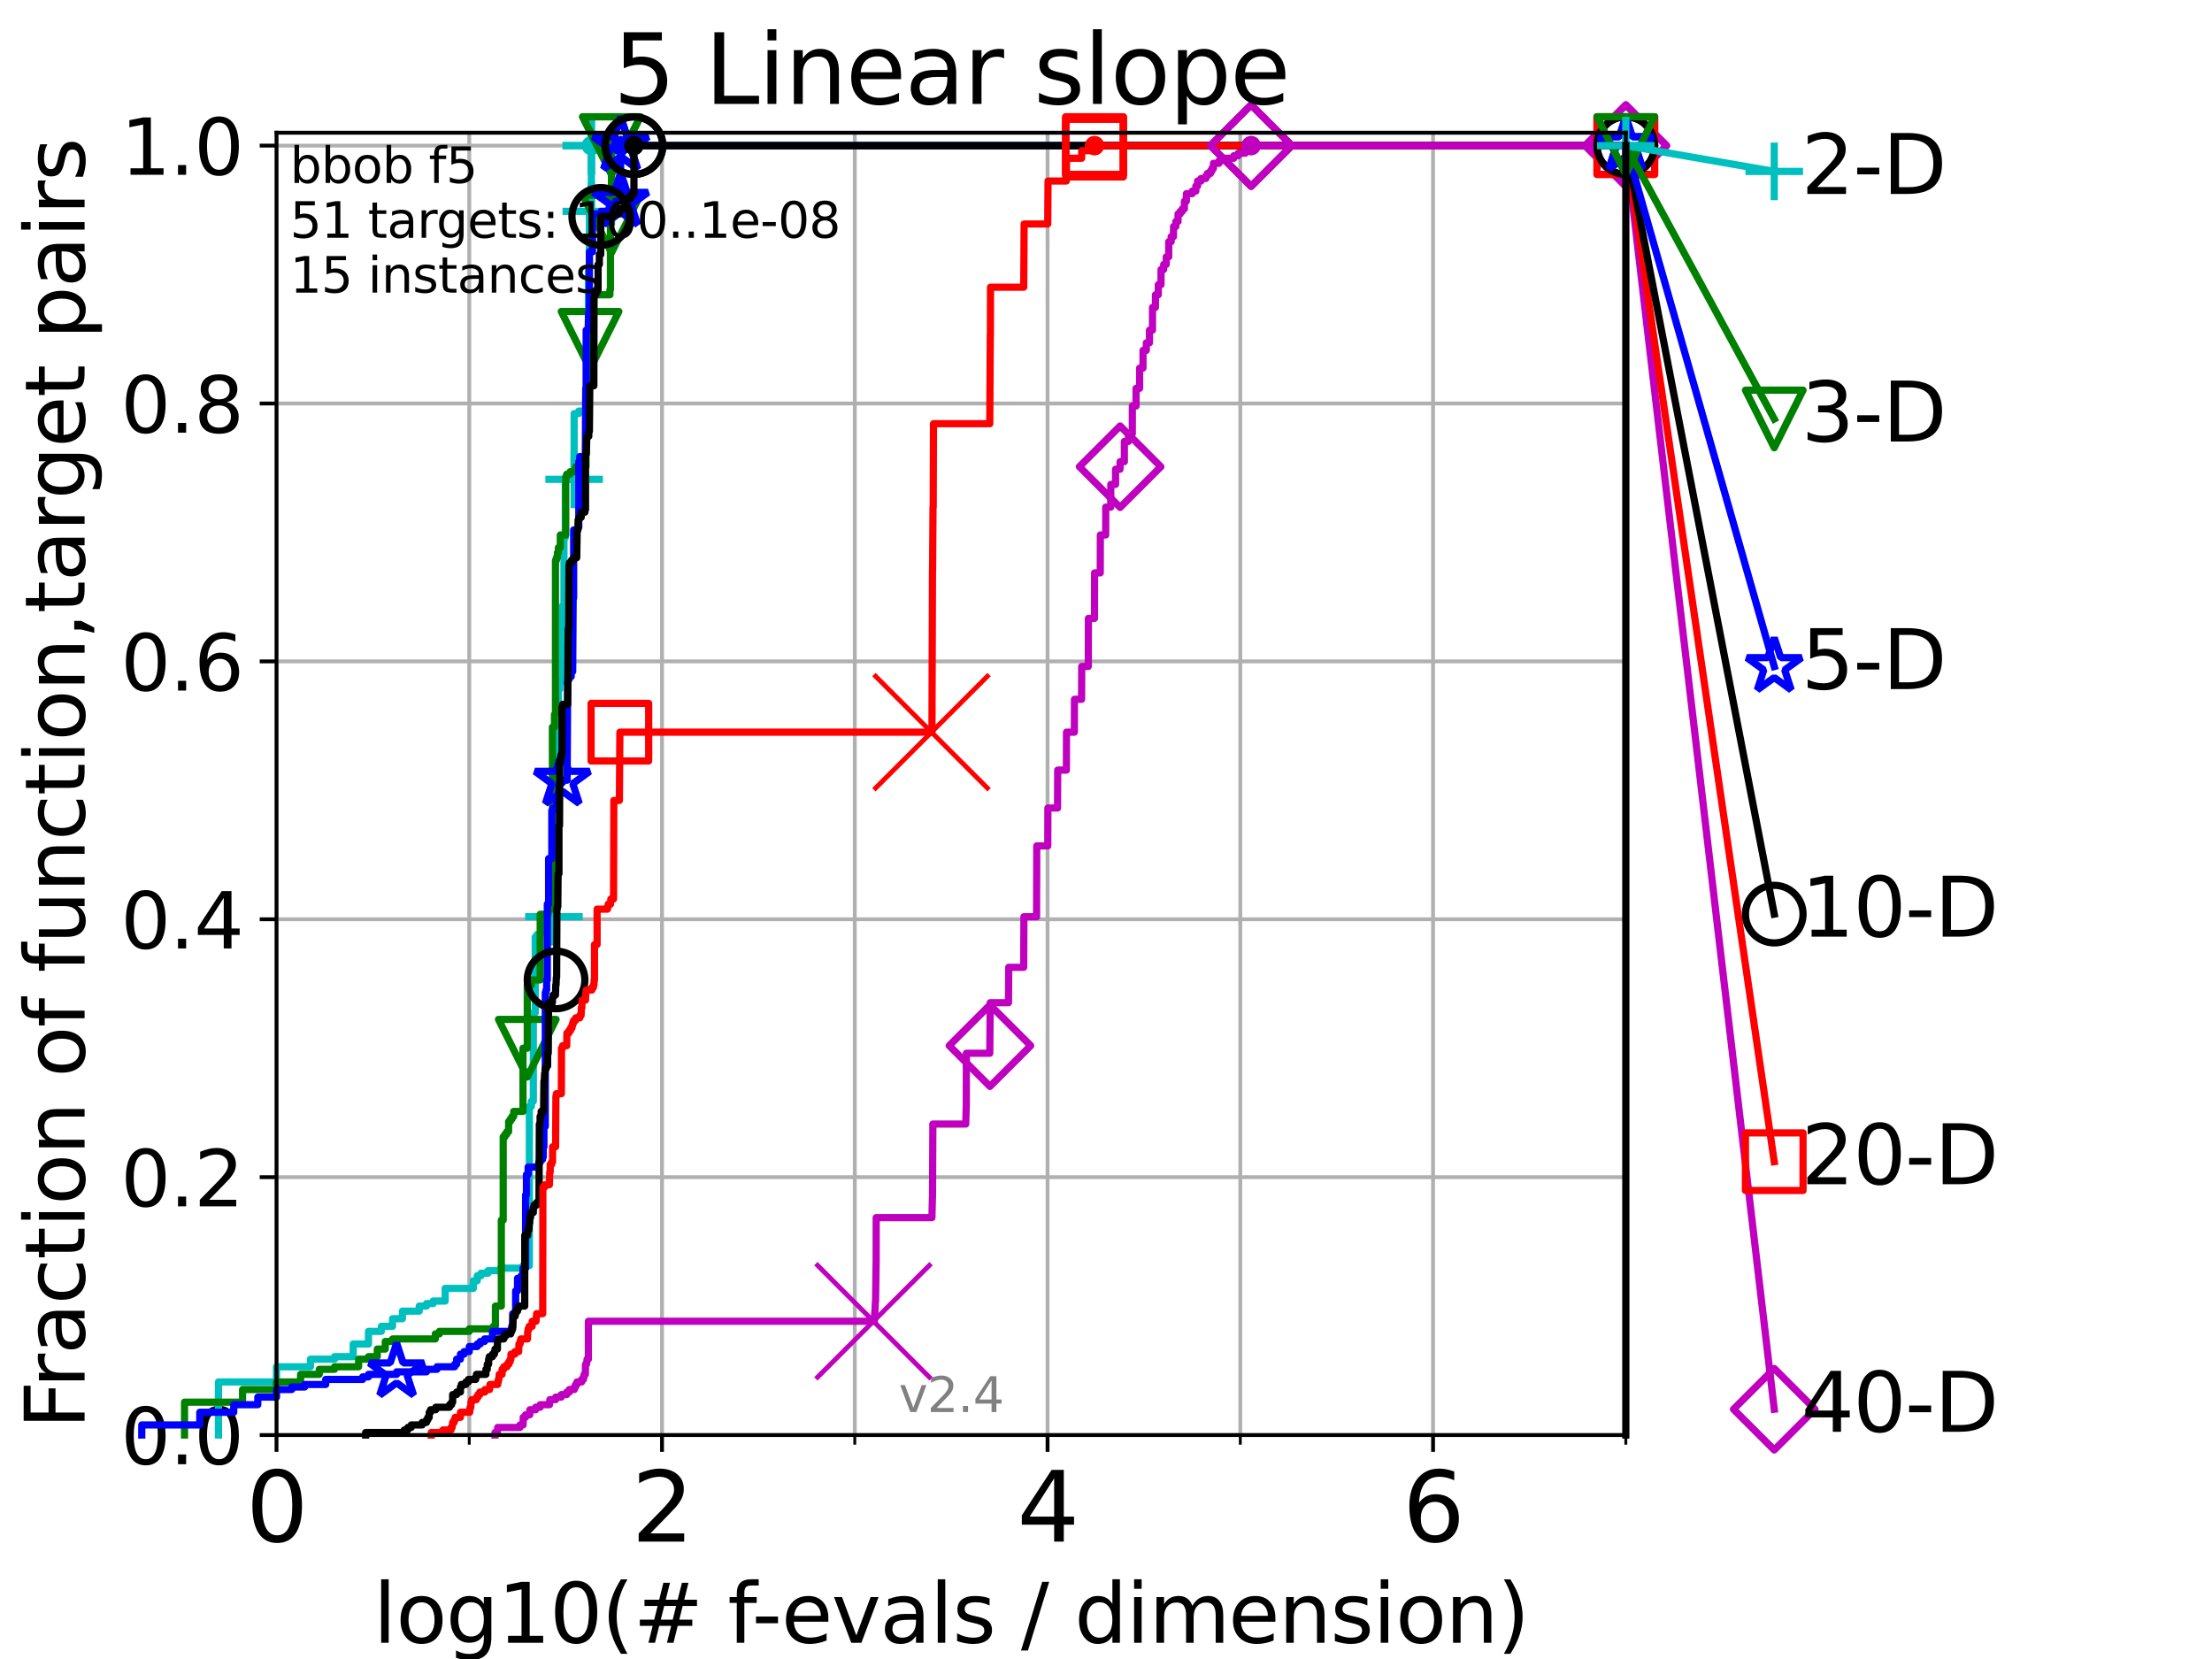 <?xml version="1.0" encoding="utf-8" standalone="no"?>
<!DOCTYPE svg PUBLIC "-//W3C//DTD SVG 1.1//EN"
  "http://www.w3.org/Graphics/SVG/1.1/DTD/svg11.dtd">
<svg height="345.6pt" version="1.1" viewBox="0 0 460.8 345.6" width="460.8pt" xmlns="http://www.w3.org/2000/svg" xmlns:xlink="http://www.w3.org/1999/xlink">
 <defs>
  <style type="text/css">*{stroke-linecap:butt;stroke-linejoin:round;}</style>
 </defs>
 <g id="figure_1">
  <g id="patch_1">
   <path d="M 0 345.6 
L 460.8 345.6 
L 460.8 0 
L 0 0 
z
" style="fill:#ffffff;"/>
  </g>
  <g id="axes_1">
   <g id="patch_2">
    <path d="M 57.6 298.944 
L 338.688 298.944 
L 338.688 27.648 
L 57.6 27.648 
z
" style="fill:#ffffff;"/>
   </g>
   <g id="matplotlib.axis_1">
    <g id="xtick_1">
     <g id="line2d_1">
      <path clip-path="url(#pf57ce5ce1f)" d="M 57.6 298.944 
L 57.6 27.648 
" style="fill:none;stroke:#b0b0b0;stroke-linecap:square;stroke-width:0.8;"/>
     </g>
     <g id="line2d_2">
      <defs>
       <path d="M 0 0 
L 0 3.5 
" id="mb9a57e024c" style="stroke:#000000;stroke-width:0.8;"/>
      </defs>
      <g>
       <use style="stroke:#000000;stroke-width:0.8;" x="57.6" xlink:href="#mb9a57e024c" y="298.944"/>
      </g>
     </g>
     <g id="text_1">
      <!-- 0 -->
      <g transform="translate(51.237 321.141)scale(0.2 -0.2)">
       <defs>
        <path d="M 2034 4250 
Q 1547 4250 1301 3770 
Q 1056 3291 1056 2328 
Q 1056 1369 1301 889 
Q 1547 409 2034 409 
Q 2525 409 2770 889 
Q 3016 1369 3016 2328 
Q 3016 3291 2770 3770 
Q 2525 4250 2034 4250 
z
M 2034 4750 
Q 2819 4750 3233 4129 
Q 3647 3509 3647 2328 
Q 3647 1150 3233 529 
Q 2819 -91 2034 -91 
Q 1250 -91 836 529 
Q 422 1150 422 2328 
Q 422 3509 836 4129 
Q 1250 4750 2034 4750 
z
" id="DejaVuSans-30" transform="scale(0.016)"/>
       </defs>
       <use xlink:href="#DejaVuSans-30"/>
      </g>
     </g>
    </g>
    <g id="xtick_2">
     <g id="line2d_3">
      <path clip-path="url(#pf57ce5ce1f)" d="M 137.911 298.944 
L 137.911 27.648 
" style="fill:none;stroke:#b0b0b0;stroke-linecap:square;stroke-width:0.8;"/>
     </g>
     <g id="line2d_4">
      <g>
       <use style="stroke:#000000;stroke-width:0.8;" x="137.911" xlink:href="#mb9a57e024c" y="298.944"/>
      </g>
     </g>
     <g id="text_2">
      <!-- 2 -->
      <g transform="translate(131.548 321.141)scale(0.2 -0.2)">
       <defs>
        <path d="M 1228 531 
L 3431 531 
L 3431 0 
L 469 0 
L 469 531 
Q 828 903 1448 1529 
Q 2069 2156 2228 2338 
Q 2531 2678 2651 2914 
Q 2772 3150 2772 3378 
Q 2772 3750 2511 3984 
Q 2250 4219 1831 4219 
Q 1534 4219 1204 4116 
Q 875 4013 500 3803 
L 500 4441 
Q 881 4594 1212 4672 
Q 1544 4750 1819 4750 
Q 2544 4750 2975 4387 
Q 3406 4025 3406 3419 
Q 3406 3131 3298 2873 
Q 3191 2616 2906 2266 
Q 2828 2175 2409 1742 
Q 1991 1309 1228 531 
z
" id="DejaVuSans-32" transform="scale(0.016)"/>
       </defs>
       <use xlink:href="#DejaVuSans-32"/>
      </g>
     </g>
    </g>
    <g id="xtick_3">
     <g id="line2d_5">
      <path clip-path="url(#pf57ce5ce1f)" d="M 218.222 298.944 
L 218.222 27.648 
" style="fill:none;stroke:#b0b0b0;stroke-linecap:square;stroke-width:0.8;"/>
     </g>
     <g id="line2d_6">
      <g>
       <use style="stroke:#000000;stroke-width:0.8;" x="218.222" xlink:href="#mb9a57e024c" y="298.944"/>
      </g>
     </g>
     <g id="text_3">
      <!-- 4 -->
      <g transform="translate(211.859 321.141)scale(0.2 -0.2)">
       <defs>
        <path d="M 2419 4116 
L 825 1625 
L 2419 1625 
L 2419 4116 
z
M 2253 4666 
L 3047 4666 
L 3047 1625 
L 3713 1625 
L 3713 1100 
L 3047 1100 
L 3047 0 
L 2419 0 
L 2419 1100 
L 313 1100 
L 313 1709 
L 2253 4666 
z
" id="DejaVuSans-34" transform="scale(0.016)"/>
       </defs>
       <use xlink:href="#DejaVuSans-34"/>
      </g>
     </g>
    </g>
    <g id="xtick_4">
     <g id="line2d_7">
      <path clip-path="url(#pf57ce5ce1f)" d="M 298.533 298.944 
L 298.533 27.648 
" style="fill:none;stroke:#b0b0b0;stroke-linecap:square;stroke-width:0.8;"/>
     </g>
     <g id="line2d_8">
      <g>
       <use style="stroke:#000000;stroke-width:0.8;" x="298.533" xlink:href="#mb9a57e024c" y="298.944"/>
      </g>
     </g>
     <g id="text_4">
      <!-- 6 -->
      <g transform="translate(292.17 321.141)scale(0.2 -0.2)">
       <defs>
        <path d="M 2113 2584 
Q 1688 2584 1439 2293 
Q 1191 2003 1191 1497 
Q 1191 994 1439 701 
Q 1688 409 2113 409 
Q 2538 409 2786 701 
Q 3034 994 3034 1497 
Q 3034 2003 2786 2293 
Q 2538 2584 2113 2584 
z
M 3366 4563 
L 3366 3988 
Q 3128 4100 2886 4159 
Q 2644 4219 2406 4219 
Q 1781 4219 1451 3797 
Q 1122 3375 1075 2522 
Q 1259 2794 1537 2939 
Q 1816 3084 2150 3084 
Q 2853 3084 3261 2657 
Q 3669 2231 3669 1497 
Q 3669 778 3244 343 
Q 2819 -91 2113 -91 
Q 1303 -91 875 529 
Q 447 1150 447 2328 
Q 447 3434 972 4092 
Q 1497 4750 2381 4750 
Q 2619 4750 2861 4703 
Q 3103 4656 3366 4563 
z
" id="DejaVuSans-36" transform="scale(0.016)"/>
       </defs>
       <use xlink:href="#DejaVuSans-36"/>
      </g>
     </g>
    </g>
    <g id="xtick_5">
     <g id="line2d_9">
      <path clip-path="url(#pf57ce5ce1f)" d="M 97.755 298.944 
L 97.755 27.648 
" style="fill:none;stroke:#b0b0b0;stroke-linecap:square;stroke-width:0.8;"/>
     </g>
     <g id="line2d_10">
      <defs>
       <path d="M 0 0 
L 0 2 
" id="m9d9f662ba6" style="stroke:#000000;stroke-width:0.6;"/>
      </defs>
      <g>
       <use style="stroke:#000000;stroke-width:0.6;" x="97.755" xlink:href="#m9d9f662ba6" y="298.944"/>
      </g>
     </g>
    </g>
    <g id="xtick_6">
     <g id="line2d_11">
      <path clip-path="url(#pf57ce5ce1f)" d="M 178.066 298.944 
L 178.066 27.648 
" style="fill:none;stroke:#b0b0b0;stroke-linecap:square;stroke-width:0.8;"/>
     </g>
     <g id="line2d_12">
      <g>
       <use style="stroke:#000000;stroke-width:0.6;" x="178.066" xlink:href="#m9d9f662ba6" y="298.944"/>
      </g>
     </g>
    </g>
    <g id="xtick_7">
     <g id="line2d_13">
      <path clip-path="url(#pf57ce5ce1f)" d="M 258.377 298.944 
L 258.377 27.648 
" style="fill:none;stroke:#b0b0b0;stroke-linecap:square;stroke-width:0.8;"/>
     </g>
     <g id="line2d_14">
      <g>
       <use style="stroke:#000000;stroke-width:0.6;" x="258.377" xlink:href="#m9d9f662ba6" y="298.944"/>
      </g>
     </g>
    </g>
    <g id="xtick_8">
     <g id="line2d_15">
      <path clip-path="url(#pf57ce5ce1f)" d="M 338.688 298.944 
L 338.688 27.648 
" style="fill:none;stroke:#b0b0b0;stroke-linecap:square;stroke-width:0.8;"/>
     </g>
     <g id="line2d_16">
      <g>
       <use style="stroke:#000000;stroke-width:0.6;" x="338.688" xlink:href="#m9d9f662ba6" y="298.944"/>
      </g>
     </g>
    </g>
    <g id="text_5">
     <!-- log10(# f-evals / dimension) -->
     <g transform="translate(77.764 342.218)scale(0.17 -0.17)">
      <defs>
       <path d="M 603 4863 
L 1178 4863 
L 1178 0 
L 603 0 
L 603 4863 
z
" id="DejaVuSans-6c" transform="scale(0.016)"/>
       <path d="M 1959 3097 
Q 1497 3097 1228 2736 
Q 959 2375 959 1747 
Q 959 1119 1226 758 
Q 1494 397 1959 397 
Q 2419 397 2687 759 
Q 2956 1122 2956 1747 
Q 2956 2369 2687 2733 
Q 2419 3097 1959 3097 
z
M 1959 3584 
Q 2709 3584 3137 3096 
Q 3566 2609 3566 1747 
Q 3566 888 3137 398 
Q 2709 -91 1959 -91 
Q 1206 -91 779 398 
Q 353 888 353 1747 
Q 353 2609 779 3096 
Q 1206 3584 1959 3584 
z
" id="DejaVuSans-6f" transform="scale(0.016)"/>
       <path d="M 2906 1791 
Q 2906 2416 2648 2759 
Q 2391 3103 1925 3103 
Q 1463 3103 1205 2759 
Q 947 2416 947 1791 
Q 947 1169 1205 825 
Q 1463 481 1925 481 
Q 2391 481 2648 825 
Q 2906 1169 2906 1791 
z
M 3481 434 
Q 3481 -459 3084 -895 
Q 2688 -1331 1869 -1331 
Q 1566 -1331 1297 -1286 
Q 1028 -1241 775 -1147 
L 775 -588 
Q 1028 -725 1275 -790 
Q 1522 -856 1778 -856 
Q 2344 -856 2625 -561 
Q 2906 -266 2906 331 
L 2906 616 
Q 2728 306 2450 153 
Q 2172 0 1784 0 
Q 1141 0 747 490 
Q 353 981 353 1791 
Q 353 2603 747 3093 
Q 1141 3584 1784 3584 
Q 2172 3584 2450 3431 
Q 2728 3278 2906 2969 
L 2906 3500 
L 3481 3500 
L 3481 434 
z
" id="DejaVuSans-67" transform="scale(0.016)"/>
       <path d="M 794 531 
L 1825 531 
L 1825 4091 
L 703 3866 
L 703 4441 
L 1819 4666 
L 2450 4666 
L 2450 531 
L 3481 531 
L 3481 0 
L 794 0 
L 794 531 
z
" id="DejaVuSans-31" transform="scale(0.016)"/>
       <path d="M 1984 4856 
Q 1566 4138 1362 3434 
Q 1159 2731 1159 2009 
Q 1159 1288 1364 580 
Q 1569 -128 1984 -844 
L 1484 -844 
Q 1016 -109 783 600 
Q 550 1309 550 2009 
Q 550 2706 781 3412 
Q 1013 4119 1484 4856 
L 1984 4856 
z
" id="DejaVuSans-28" transform="scale(0.016)"/>
       <path d="M 3272 2816 
L 2363 2816 
L 2100 1772 
L 3016 1772 
L 3272 2816 
z
M 2803 4594 
L 2478 3297 
L 3391 3297 
L 3719 4594 
L 4219 4594 
L 3897 3297 
L 4872 3297 
L 4872 2816 
L 3775 2816 
L 3519 1772 
L 4513 1772 
L 4513 1294 
L 3397 1294 
L 3072 0 
L 2572 0 
L 2894 1294 
L 1978 1294 
L 1656 0 
L 1153 0 
L 1478 1294 
L 494 1294 
L 494 1772 
L 1594 1772 
L 1856 2816 
L 850 2816 
L 850 3297 
L 1978 3297 
L 2297 4594 
L 2803 4594 
z
" id="DejaVuSans-23" transform="scale(0.016)"/>
       <path id="DejaVuSans-20" transform="scale(0.016)"/>
       <path d="M 2375 4863 
L 2375 4384 
L 1825 4384 
Q 1516 4384 1395 4259 
Q 1275 4134 1275 3809 
L 1275 3500 
L 2222 3500 
L 2222 3053 
L 1275 3053 
L 1275 0 
L 697 0 
L 697 3053 
L 147 3053 
L 147 3500 
L 697 3500 
L 697 3744 
Q 697 4328 969 4595 
Q 1241 4863 1831 4863 
L 2375 4863 
z
" id="DejaVuSans-66" transform="scale(0.016)"/>
       <path d="M 313 2009 
L 1997 2009 
L 1997 1497 
L 313 1497 
L 313 2009 
z
" id="DejaVuSans-2d" transform="scale(0.016)"/>
       <path d="M 3597 1894 
L 3597 1613 
L 953 1613 
Q 991 1019 1311 708 
Q 1631 397 2203 397 
Q 2534 397 2845 478 
Q 3156 559 3463 722 
L 3463 178 
Q 3153 47 2828 -22 
Q 2503 -91 2169 -91 
Q 1331 -91 842 396 
Q 353 884 353 1716 
Q 353 2575 817 3079 
Q 1281 3584 2069 3584 
Q 2775 3584 3186 3129 
Q 3597 2675 3597 1894 
z
M 3022 2063 
Q 3016 2534 2758 2815 
Q 2500 3097 2075 3097 
Q 1594 3097 1305 2825 
Q 1016 2553 972 2059 
L 3022 2063 
z
" id="DejaVuSans-65" transform="scale(0.016)"/>
       <path d="M 191 3500 
L 800 3500 
L 1894 563 
L 2988 3500 
L 3597 3500 
L 2284 0 
L 1503 0 
L 191 3500 
z
" id="DejaVuSans-76" transform="scale(0.016)"/>
       <path d="M 2194 1759 
Q 1497 1759 1228 1600 
Q 959 1441 959 1056 
Q 959 750 1161 570 
Q 1363 391 1709 391 
Q 2188 391 2477 730 
Q 2766 1069 2766 1631 
L 2766 1759 
L 2194 1759 
z
M 3341 1997 
L 3341 0 
L 2766 0 
L 2766 531 
Q 2569 213 2275 61 
Q 1981 -91 1556 -91 
Q 1019 -91 701 211 
Q 384 513 384 1019 
Q 384 1609 779 1909 
Q 1175 2209 1959 2209 
L 2766 2209 
L 2766 2266 
Q 2766 2663 2505 2880 
Q 2244 3097 1772 3097 
Q 1472 3097 1187 3025 
Q 903 2953 641 2809 
L 641 3341 
Q 956 3463 1253 3523 
Q 1550 3584 1831 3584 
Q 2591 3584 2966 3190 
Q 3341 2797 3341 1997 
z
" id="DejaVuSans-61" transform="scale(0.016)"/>
       <path d="M 2834 3397 
L 2834 2853 
Q 2591 2978 2328 3040 
Q 2066 3103 1784 3103 
Q 1356 3103 1142 2972 
Q 928 2841 928 2578 
Q 928 2378 1081 2264 
Q 1234 2150 1697 2047 
L 1894 2003 
Q 2506 1872 2764 1633 
Q 3022 1394 3022 966 
Q 3022 478 2636 193 
Q 2250 -91 1575 -91 
Q 1294 -91 989 -36 
Q 684 19 347 128 
L 347 722 
Q 666 556 975 473 
Q 1284 391 1588 391 
Q 1994 391 2212 530 
Q 2431 669 2431 922 
Q 2431 1156 2273 1281 
Q 2116 1406 1581 1522 
L 1381 1569 
Q 847 1681 609 1914 
Q 372 2147 372 2553 
Q 372 3047 722 3315 
Q 1072 3584 1716 3584 
Q 2034 3584 2315 3537 
Q 2597 3491 2834 3397 
z
" id="DejaVuSans-73" transform="scale(0.016)"/>
       <path d="M 1625 4666 
L 2156 4666 
L 531 -594 
L 0 -594 
L 1625 4666 
z
" id="DejaVuSans-2f" transform="scale(0.016)"/>
       <path d="M 2906 2969 
L 2906 4863 
L 3481 4863 
L 3481 0 
L 2906 0 
L 2906 525 
Q 2725 213 2448 61 
Q 2172 -91 1784 -91 
Q 1150 -91 751 415 
Q 353 922 353 1747 
Q 353 2572 751 3078 
Q 1150 3584 1784 3584 
Q 2172 3584 2448 3432 
Q 2725 3281 2906 2969 
z
M 947 1747 
Q 947 1113 1208 752 
Q 1469 391 1925 391 
Q 2381 391 2643 752 
Q 2906 1113 2906 1747 
Q 2906 2381 2643 2742 
Q 2381 3103 1925 3103 
Q 1469 3103 1208 2742 
Q 947 2381 947 1747 
z
" id="DejaVuSans-64" transform="scale(0.016)"/>
       <path d="M 603 3500 
L 1178 3500 
L 1178 0 
L 603 0 
L 603 3500 
z
M 603 4863 
L 1178 4863 
L 1178 4134 
L 603 4134 
L 603 4863 
z
" id="DejaVuSans-69" transform="scale(0.016)"/>
       <path d="M 3328 2828 
Q 3544 3216 3844 3400 
Q 4144 3584 4550 3584 
Q 5097 3584 5394 3201 
Q 5691 2819 5691 2113 
L 5691 0 
L 5113 0 
L 5113 2094 
Q 5113 2597 4934 2840 
Q 4756 3084 4391 3084 
Q 3944 3084 3684 2787 
Q 3425 2491 3425 1978 
L 3425 0 
L 2847 0 
L 2847 2094 
Q 2847 2600 2669 2842 
Q 2491 3084 2119 3084 
Q 1678 3084 1418 2786 
Q 1159 2488 1159 1978 
L 1159 0 
L 581 0 
L 581 3500 
L 1159 3500 
L 1159 2956 
Q 1356 3278 1631 3431 
Q 1906 3584 2284 3584 
Q 2666 3584 2933 3390 
Q 3200 3197 3328 2828 
z
" id="DejaVuSans-6d" transform="scale(0.016)"/>
       <path d="M 3513 2113 
L 3513 0 
L 2938 0 
L 2938 2094 
Q 2938 2591 2744 2837 
Q 2550 3084 2163 3084 
Q 1697 3084 1428 2787 
Q 1159 2491 1159 1978 
L 1159 0 
L 581 0 
L 581 3500 
L 1159 3500 
L 1159 2956 
Q 1366 3272 1645 3428 
Q 1925 3584 2291 3584 
Q 2894 3584 3203 3211 
Q 3513 2838 3513 2113 
z
" id="DejaVuSans-6e" transform="scale(0.016)"/>
       <path d="M 513 4856 
L 1013 4856 
Q 1481 4119 1714 3412 
Q 1947 2706 1947 2009 
Q 1947 1309 1714 600 
Q 1481 -109 1013 -844 
L 513 -844 
Q 928 -128 1133 580 
Q 1338 1288 1338 2009 
Q 1338 2731 1133 3434 
Q 928 4138 513 4856 
z
" id="DejaVuSans-29" transform="scale(0.016)"/>
      </defs>
      <use xlink:href="#DejaVuSans-6c"/>
      <use x="27.783" xlink:href="#DejaVuSans-6f"/>
      <use x="88.965" xlink:href="#DejaVuSans-67"/>
      <use x="152.441" xlink:href="#DejaVuSans-31"/>
      <use x="216.064" xlink:href="#DejaVuSans-30"/>
      <use x="279.688" xlink:href="#DejaVuSans-28"/>
      <use x="318.701" xlink:href="#DejaVuSans-23"/>
      <use x="402.49" xlink:href="#DejaVuSans-20"/>
      <use x="434.277" xlink:href="#DejaVuSans-66"/>
      <use x="463.982" xlink:href="#DejaVuSans-2d"/>
      <use x="500.066" xlink:href="#DejaVuSans-65"/>
      <use x="561.59" xlink:href="#DejaVuSans-76"/>
      <use x="620.77" xlink:href="#DejaVuSans-61"/>
      <use x="682.049" xlink:href="#DejaVuSans-6c"/>
      <use x="709.832" xlink:href="#DejaVuSans-73"/>
      <use x="761.932" xlink:href="#DejaVuSans-20"/>
      <use x="793.719" xlink:href="#DejaVuSans-2f"/>
      <use x="827.41" xlink:href="#DejaVuSans-20"/>
      <use x="859.197" xlink:href="#DejaVuSans-64"/>
      <use x="922.674" xlink:href="#DejaVuSans-69"/>
      <use x="950.457" xlink:href="#DejaVuSans-6d"/>
      <use x="1047.869" xlink:href="#DejaVuSans-65"/>
      <use x="1109.393" xlink:href="#DejaVuSans-6e"/>
      <use x="1172.771" xlink:href="#DejaVuSans-73"/>
      <use x="1224.871" xlink:href="#DejaVuSans-69"/>
      <use x="1252.654" xlink:href="#DejaVuSans-6f"/>
      <use x="1313.836" xlink:href="#DejaVuSans-6e"/>
      <use x="1377.215" xlink:href="#DejaVuSans-29"/>
     </g>
    </g>
   </g>
   <g id="matplotlib.axis_2">
    <g id="ytick_1">
     <g id="line2d_17">
      <path clip-path="url(#pf57ce5ce1f)" d="M 57.6 298.944 
L 338.688 298.944 
" style="fill:none;stroke:#b0b0b0;stroke-linecap:square;stroke-width:0.8;"/>
     </g>
     <g id="line2d_18">
      <defs>
       <path d="M 0 0 
L -3.5 0 
" id="m560808a5de" style="stroke:#000000;stroke-width:0.8;"/>
      </defs>
      <g>
       <use style="stroke:#000000;stroke-width:0.8;" x="57.6" xlink:href="#m560808a5de" y="298.944"/>
      </g>
     </g>
     <g id="text_6">
      <!-- 0.0 -->
      <g transform="translate(25.155 305.023)scale(0.16 -0.16)">
       <defs>
        <path d="M 684 794 
L 1344 794 
L 1344 0 
L 684 0 
L 684 794 
z
" id="DejaVuSans-2e" transform="scale(0.016)"/>
       </defs>
       <use xlink:href="#DejaVuSans-30"/>
       <use x="63.623" xlink:href="#DejaVuSans-2e"/>
       <use x="95.41" xlink:href="#DejaVuSans-30"/>
      </g>
     </g>
    </g>
    <g id="ytick_2">
     <g id="line2d_19">
      <path clip-path="url(#pf57ce5ce1f)" d="M 57.6 245.222 
L 338.688 245.222 
" style="fill:none;stroke:#b0b0b0;stroke-linecap:square;stroke-width:0.8;"/>
     </g>
     <g id="line2d_20">
      <g>
       <use style="stroke:#000000;stroke-width:0.8;" x="57.6" xlink:href="#m560808a5de" y="245.222"/>
      </g>
     </g>
     <g id="text_7">
      <!-- 0.2 -->
      <g transform="translate(25.155 251.301)scale(0.16 -0.16)">
       <use xlink:href="#DejaVuSans-30"/>
       <use x="63.623" xlink:href="#DejaVuSans-2e"/>
       <use x="95.41" xlink:href="#DejaVuSans-32"/>
      </g>
     </g>
    </g>
    <g id="ytick_3">
     <g id="line2d_21">
      <path clip-path="url(#pf57ce5ce1f)" d="M 57.6 191.5 
L 338.688 191.5 
" style="fill:none;stroke:#b0b0b0;stroke-linecap:square;stroke-width:0.8;"/>
     </g>
     <g id="line2d_22">
      <g>
       <use style="stroke:#000000;stroke-width:0.8;" x="57.6" xlink:href="#m560808a5de" y="191.5"/>
      </g>
     </g>
     <g id="text_8">
      <!-- 0.4 -->
      <g transform="translate(25.155 197.579)scale(0.16 -0.16)">
       <use xlink:href="#DejaVuSans-30"/>
       <use x="63.623" xlink:href="#DejaVuSans-2e"/>
       <use x="95.41" xlink:href="#DejaVuSans-34"/>
      </g>
     </g>
    </g>
    <g id="ytick_4">
     <g id="line2d_23">
      <path clip-path="url(#pf57ce5ce1f)" d="M 57.6 137.778 
L 338.688 137.778 
" style="fill:none;stroke:#b0b0b0;stroke-linecap:square;stroke-width:0.8;"/>
     </g>
     <g id="line2d_24">
      <g>
       <use style="stroke:#000000;stroke-width:0.8;" x="57.6" xlink:href="#m560808a5de" y="137.778"/>
      </g>
     </g>
     <g id="text_9">
      <!-- 0.6 -->
      <g transform="translate(25.155 143.857)scale(0.16 -0.16)">
       <use xlink:href="#DejaVuSans-30"/>
       <use x="63.623" xlink:href="#DejaVuSans-2e"/>
       <use x="95.41" xlink:href="#DejaVuSans-36"/>
      </g>
     </g>
    </g>
    <g id="ytick_5">
     <g id="line2d_25">
      <path clip-path="url(#pf57ce5ce1f)" d="M 57.6 84.056 
L 338.688 84.056 
" style="fill:none;stroke:#b0b0b0;stroke-linecap:square;stroke-width:0.8;"/>
     </g>
     <g id="line2d_26">
      <g>
       <use style="stroke:#000000;stroke-width:0.8;" x="57.6" xlink:href="#m560808a5de" y="84.056"/>
      </g>
     </g>
     <g id="text_10">
      <!-- 0.8 -->
      <g transform="translate(25.155 90.135)scale(0.16 -0.16)">
       <defs>
        <path d="M 2034 2216 
Q 1584 2216 1326 1975 
Q 1069 1734 1069 1313 
Q 1069 891 1326 650 
Q 1584 409 2034 409 
Q 2484 409 2743 651 
Q 3003 894 3003 1313 
Q 3003 1734 2745 1975 
Q 2488 2216 2034 2216 
z
M 1403 2484 
Q 997 2584 770 2862 
Q 544 3141 544 3541 
Q 544 4100 942 4425 
Q 1341 4750 2034 4750 
Q 2731 4750 3128 4425 
Q 3525 4100 3525 3541 
Q 3525 3141 3298 2862 
Q 3072 2584 2669 2484 
Q 3125 2378 3379 2068 
Q 3634 1759 3634 1313 
Q 3634 634 3220 271 
Q 2806 -91 2034 -91 
Q 1263 -91 848 271 
Q 434 634 434 1313 
Q 434 1759 690 2068 
Q 947 2378 1403 2484 
z
M 1172 3481 
Q 1172 3119 1398 2916 
Q 1625 2713 2034 2713 
Q 2441 2713 2670 2916 
Q 2900 3119 2900 3481 
Q 2900 3844 2670 4047 
Q 2441 4250 2034 4250 
Q 1625 4250 1398 4047 
Q 1172 3844 1172 3481 
z
" id="DejaVuSans-38" transform="scale(0.016)"/>
       </defs>
       <use xlink:href="#DejaVuSans-30"/>
       <use x="63.623" xlink:href="#DejaVuSans-2e"/>
       <use x="95.41" xlink:href="#DejaVuSans-38"/>
      </g>
     </g>
    </g>
    <g id="ytick_6">
     <g id="line2d_27">
      <path clip-path="url(#pf57ce5ce1f)" d="M 57.6 30.334 
L 338.688 30.334 
" style="fill:none;stroke:#b0b0b0;stroke-linecap:square;stroke-width:0.8;"/>
     </g>
     <g id="line2d_28">
      <g>
       <use style="stroke:#000000;stroke-width:0.8;" x="57.6" xlink:href="#m560808a5de" y="30.334"/>
      </g>
     </g>
     <g id="text_11">
      <!-- 1.0 -->
      <g transform="translate(25.155 36.413)scale(0.16 -0.16)">
       <use xlink:href="#DejaVuSans-31"/>
       <use x="63.623" xlink:href="#DejaVuSans-2e"/>
       <use x="95.41" xlink:href="#DejaVuSans-30"/>
      </g>
     </g>
    </g>
    <g id="text_12">
     <!-- Fraction of function,target pairs -->
     <g transform="translate(17.62 297.681)rotate(-90)scale(0.17 -0.17)">
      <defs>
       <path d="M 628 4666 
L 3309 4666 
L 3309 4134 
L 1259 4134 
L 1259 2759 
L 3109 2759 
L 3109 2228 
L 1259 2228 
L 1259 0 
L 628 0 
L 628 4666 
z
" id="DejaVuSans-46" transform="scale(0.016)"/>
       <path d="M 2631 2963 
Q 2534 3019 2420 3045 
Q 2306 3072 2169 3072 
Q 1681 3072 1420 2755 
Q 1159 2438 1159 1844 
L 1159 0 
L 581 0 
L 581 3500 
L 1159 3500 
L 1159 2956 
Q 1341 3275 1631 3429 
Q 1922 3584 2338 3584 
Q 2397 3584 2469 3576 
Q 2541 3569 2628 3553 
L 2631 2963 
z
" id="DejaVuSans-72" transform="scale(0.016)"/>
       <path d="M 3122 3366 
L 3122 2828 
Q 2878 2963 2633 3030 
Q 2388 3097 2138 3097 
Q 1578 3097 1268 2742 
Q 959 2388 959 1747 
Q 959 1106 1268 751 
Q 1578 397 2138 397 
Q 2388 397 2633 464 
Q 2878 531 3122 666 
L 3122 134 
Q 2881 22 2623 -34 
Q 2366 -91 2075 -91 
Q 1284 -91 818 406 
Q 353 903 353 1747 
Q 353 2603 823 3093 
Q 1294 3584 2113 3584 
Q 2378 3584 2631 3529 
Q 2884 3475 3122 3366 
z
" id="DejaVuSans-63" transform="scale(0.016)"/>
       <path d="M 1172 4494 
L 1172 3500 
L 2356 3500 
L 2356 3053 
L 1172 3053 
L 1172 1153 
Q 1172 725 1289 603 
Q 1406 481 1766 481 
L 2356 481 
L 2356 0 
L 1766 0 
Q 1100 0 847 248 
Q 594 497 594 1153 
L 594 3053 
L 172 3053 
L 172 3500 
L 594 3500 
L 594 4494 
L 1172 4494 
z
" id="DejaVuSans-74" transform="scale(0.016)"/>
       <path d="M 544 1381 
L 544 3500 
L 1119 3500 
L 1119 1403 
Q 1119 906 1312 657 
Q 1506 409 1894 409 
Q 2359 409 2629 706 
Q 2900 1003 2900 1516 
L 2900 3500 
L 3475 3500 
L 3475 0 
L 2900 0 
L 2900 538 
Q 2691 219 2414 64 
Q 2138 -91 1772 -91 
Q 1169 -91 856 284 
Q 544 659 544 1381 
z
M 1991 3584 
L 1991 3584 
z
" id="DejaVuSans-75" transform="scale(0.016)"/>
       <path d="M 750 794 
L 1409 794 
L 1409 256 
L 897 -744 
L 494 -744 
L 750 256 
L 750 794 
z
" id="DejaVuSans-2c" transform="scale(0.016)"/>
       <path d="M 1159 525 
L 1159 -1331 
L 581 -1331 
L 581 3500 
L 1159 3500 
L 1159 2969 
Q 1341 3281 1617 3432 
Q 1894 3584 2278 3584 
Q 2916 3584 3314 3078 
Q 3713 2572 3713 1747 
Q 3713 922 3314 415 
Q 2916 -91 2278 -91 
Q 1894 -91 1617 61 
Q 1341 213 1159 525 
z
M 3116 1747 
Q 3116 2381 2855 2742 
Q 2594 3103 2138 3103 
Q 1681 3103 1420 2742 
Q 1159 2381 1159 1747 
Q 1159 1113 1420 752 
Q 1681 391 2138 391 
Q 2594 391 2855 752 
Q 3116 1113 3116 1747 
z
" id="DejaVuSans-70" transform="scale(0.016)"/>
      </defs>
      <use xlink:href="#DejaVuSans-46"/>
      <use x="50.27" xlink:href="#DejaVuSans-72"/>
      <use x="91.383" xlink:href="#DejaVuSans-61"/>
      <use x="152.662" xlink:href="#DejaVuSans-63"/>
      <use x="207.643" xlink:href="#DejaVuSans-74"/>
      <use x="246.852" xlink:href="#DejaVuSans-69"/>
      <use x="274.635" xlink:href="#DejaVuSans-6f"/>
      <use x="335.816" xlink:href="#DejaVuSans-6e"/>
      <use x="399.195" xlink:href="#DejaVuSans-20"/>
      <use x="430.982" xlink:href="#DejaVuSans-6f"/>
      <use x="492.164" xlink:href="#DejaVuSans-66"/>
      <use x="527.369" xlink:href="#DejaVuSans-20"/>
      <use x="559.156" xlink:href="#DejaVuSans-66"/>
      <use x="594.361" xlink:href="#DejaVuSans-75"/>
      <use x="657.74" xlink:href="#DejaVuSans-6e"/>
      <use x="721.119" xlink:href="#DejaVuSans-63"/>
      <use x="776.1" xlink:href="#DejaVuSans-74"/>
      <use x="815.309" xlink:href="#DejaVuSans-69"/>
      <use x="843.092" xlink:href="#DejaVuSans-6f"/>
      <use x="904.273" xlink:href="#DejaVuSans-6e"/>
      <use x="967.652" xlink:href="#DejaVuSans-2c"/>
      <use x="999.439" xlink:href="#DejaVuSans-74"/>
      <use x="1038.648" xlink:href="#DejaVuSans-61"/>
      <use x="1099.928" xlink:href="#DejaVuSans-72"/>
      <use x="1139.291" xlink:href="#DejaVuSans-67"/>
      <use x="1202.768" xlink:href="#DejaVuSans-65"/>
      <use x="1264.291" xlink:href="#DejaVuSans-74"/>
      <use x="1303.5" xlink:href="#DejaVuSans-20"/>
      <use x="1335.287" xlink:href="#DejaVuSans-70"/>
      <use x="1398.764" xlink:href="#DejaVuSans-61"/>
      <use x="1460.043" xlink:href="#DejaVuSans-69"/>
      <use x="1487.826" xlink:href="#DejaVuSans-72"/>
      <use x="1528.939" xlink:href="#DejaVuSans-73"/>
     </g>
    </g>
   </g>
   <g id="line2d_29">
    <defs>
     <path d="M 0 1.5 
C 0.398 1.5 0.779 1.342 1.061 1.061 
C 1.342 0.779 1.5 0.398 1.5 0 
C 1.5 -0.398 1.342 -0.779 1.061 -1.061 
C 0.779 -1.342 0.398 -1.5 0 -1.5 
C -0.398 -1.5 -0.779 -1.342 -1.061 -1.061 
C -1.342 -0.779 -1.5 -0.398 -1.5 0 
C -1.5 0.398 -1.342 0.779 -1.061 1.061 
C -0.779 1.342 -0.398 1.5 0 1.5 
z
" id="mfbc472a281" style="stroke:#00bfbf;"/>
    </defs>
    <g>
     <use style="fill:#00bfbf;stroke:#00bfbf;" x="123.193" xlink:href="#mfbc472a281" y="30.334"/>
     <use style="fill:#00bfbf;stroke:#00bfbf;" x="123.193" xlink:href="#mfbc472a281" y="30.334"/>
    </g>
   </g>
   <g id="line2d_30">
    <path d="M 45.512 298.944 
L 45.512 287.884 
L 57.6 287.884 
L 57.6 284.723 
L 64.671 284.723 
L 64.671 283.143 
L 69.688 283.143 
L 69.688 282.617 
L 73.579 282.617 
L 73.579 279.983 
L 76.759 279.983 
L 76.759 277.35 
L 79.447 277.35 
L 79.447 276.296 
L 81.776 276.296 
L 81.776 274.716 
L 83.83 274.716 
L 83.83 273.136 
L 87.33 273.136 
L 87.33 272.083 
L 88.847 272.083 
L 88.847 271.556 
L 90.243 271.556 
L 90.243 271.03 
L 92.738 271.03 
L 92.738 268.396 
L 98.606 268.396 
L 98.606 266.816 
L 99.418 266.816 
L 99.418 265.763 
L 100.193 265.763 
L 100.193 265.236 
L 101.647 265.236 
L 101.647 264.709 
L 104.235 264.709 
L 104.235 264.183 
L 108.949 264.183 
L 108.949 263.656 
L 110.274 263.656 
L 110.274 230.475 
L 110.694 230.475 
L 110.694 229.421 
L 111.105 229.421 
L 111.105 210.987 
L 111.506 210.987 
L 111.506 195.187 
L 111.897 195.187 
L 111.897 194.66 
L 112.656 194.66 
L 112.656 194.133 
L 113.023 194.133 
L 113.023 192.027 
L 114.419 192.027 
L 114.419 191.5 
L 115.397 191.5 
L 115.397 190.973 
L 115.711 190.973 
L 115.711 159.899 
L 116.323 159.899 
L 116.323 143.572 
L 116.621 143.572 
L 116.621 141.992 
L 117.203 141.992 
L 117.203 126.191 
L 117.486 126.191 
L 117.486 111.97 
L 117.765 111.97 
L 117.765 99.857 
L 119.603 99.857 
L 119.603 86.163 
L 120.572 86.163 
L 120.572 85.636 
L 122.362 85.636 
L 122.362 71.942 
L 122.573 71.942 
L 122.573 56.142 
L 122.782 56.142 
L 122.782 44.028 
L 123.193 44.028 
L 123.193 30.334 
L 338.688 30.334 
" style="fill:none;stroke:#00bfbf;stroke-linecap:square;stroke-width:1.5;"/>
   </g>
   <g id="line2d_31">
    <defs>
     <path d="M -6 0 
L 6 0 
M 0 6 
L 0 -6 
" id="m99abdcafd5" style="stroke:#00bfbf;stroke-width:1.5;"/>
    </defs>
    <g>
     <use style="fill-opacity:0;stroke:#00bfbf;stroke-width:1.5;" x="115.397" xlink:href="#m99abdcafd5" y="190.973"/>
     <use style="fill-opacity:0;stroke:#00bfbf;stroke-width:1.5;" x="119.603" xlink:href="#m99abdcafd5" y="99.857"/>
     <use style="fill-opacity:0;stroke:#00bfbf;stroke-width:1.5;" x="123.193" xlink:href="#m99abdcafd5" y="44.028"/>
     <use style="fill-opacity:0;stroke:#00bfbf;stroke-width:1.5;" x="123.193" xlink:href="#m99abdcafd5" y="30.334"/>
     <use style="fill-opacity:0;stroke:#00bfbf;stroke-width:1.5;" x="123.193" xlink:href="#m99abdcafd5" y="30.334"/>
     <use style="fill-opacity:0;stroke:#00bfbf;stroke-width:1.5;" x="338.688" xlink:href="#m99abdcafd5" y="30.334"/>
    </g>
   </g>
   <g id="line2d_32">
    <path style="fill:none;stroke:#00bfbf;stroke-linecap:square;stroke-width:1.5;"/>
    <g/>
   </g>
   <g id="line2d_33">
    <defs>
     <path d="M 0 1.5 
C 0.398 1.5 0.779 1.342 1.061 1.061 
C 1.342 0.779 1.5 0.398 1.5 0 
C 1.5 -0.398 1.342 -0.779 1.061 -1.061 
C 0.779 -1.342 0.398 -1.5 0 -1.5 
C -0.398 -1.5 -0.779 -1.342 -1.061 -1.061 
C -1.342 -0.779 -1.5 -0.398 -1.5 0 
C -1.5 0.398 -1.342 0.779 -1.061 1.061 
C -0.779 1.342 -0.398 1.5 0 1.5 
z
" id="m4ba4e9f5ca" style="stroke:#008000;"/>
    </defs>
    <g>
     <use style="fill:#008000;stroke:#008000;" x="127.379" xlink:href="#m4ba4e9f5ca" y="30.334"/>
     <use style="fill:#008000;stroke:#008000;" x="127.379" xlink:href="#m4ba4e9f5ca" y="30.334"/>
    </g>
   </g>
   <g id="line2d_34">
    <path d="M 38.441 298.944 
L 38.441 292.097 
L 50.529 292.097 
L 50.529 289.464 
L 57.6 289.464 
L 57.6 287.884 
L 62.617 287.884 
L 62.617 286.304 
L 66.508 286.304 
L 66.508 285.25 
L 69.688 285.25 
L 69.688 284.723 
L 74.705 284.723 
L 74.705 283.143 
L 76.759 283.143 
L 76.759 282.617 
L 78.596 282.617 
L 78.596 281.037 
L 80.259 281.037 
L 80.259 279.457 
L 81.776 279.457 
L 81.776 278.93 
L 90.684 278.93 
L 90.684 277.877 
L 91.535 277.877 
L 91.535 277.35 
L 97.755 277.35 
L 97.755 276.823 
L 102.772 276.823 
L 102.772 276.296 
L 103.203 276.296 
L 103.203 272.083 
L 104.435 272.083 
L 104.435 254.176 
L 104.826 254.176 
L 104.826 236.795 
L 105.21 236.795 
L 105.21 236.268 
L 105.585 236.268 
L 105.585 235.742 
L 105.952 235.742 
L 105.952 233.635 
L 106.312 233.635 
L 106.312 233.108 
L 106.664 233.108 
L 106.664 232.582 
L 107.009 232.582 
L 107.009 231.528 
L 108.949 231.528 
L 108.949 218.361 
L 109.843 218.361 
L 109.843 205.194 
L 110.694 205.194 
L 110.694 204.141 
L 112.532 204.141 
L 112.532 190.447 
L 114.194 190.447 
L 114.194 189.393 
L 115.077 189.393 
L 115.077 151.472 
L 115.502 151.472 
L 115.502 148.838 
L 115.711 148.838 
L 115.711 116.711 
L 115.918 116.711 
L 115.918 116.184 
L 116.122 116.184 
L 116.122 115.131 
L 116.323 115.131 
L 116.323 114.077 
L 116.72 114.077 
L 116.72 111.444 
L 117.857 111.444 
L 117.857 99.33 
L 118.04 99.33 
L 118.04 98.803 
L 118.752 98.803 
L 118.752 98.277 
L 119.768 98.277 
L 119.768 97.75 
L 119.932 97.75 
L 119.932 97.223 
L 122.076 97.223 
L 122.076 83.003 
L 122.503 83.003 
L 122.503 82.476 
L 122.643 82.476 
L 122.643 70.889 
L 122.92 70.889 
L 122.92 61.409 
L 127.057 61.409 
L 127.057 60.355 
L 127.165 60.355 
L 127.165 46.661 
L 127.379 46.661 
L 127.379 30.334 
L 338.688 30.334 
" style="fill:none;stroke:#008000;stroke-linecap:square;stroke-width:1.5;"/>
   </g>
   <g id="line2d_35">
    <defs>
     <path d="M -0 6 
L 6 -6 
L -6 -6 
z
" id="m0d7cce5b56" style="stroke:#008000;stroke-linejoin:miter;stroke-width:1.5;"/>
    </defs>
    <g>
     <use style="fill-opacity:0;stroke:#008000;stroke-linejoin:miter;stroke-width:1.5;" x="109.843" xlink:href="#m0d7cce5b56" y="218.361"/>
     <use style="fill-opacity:0;stroke:#008000;stroke-linejoin:miter;stroke-width:1.5;" x="122.92" xlink:href="#m0d7cce5b56" y="70.889"/>
     <use style="fill-opacity:0;stroke:#008000;stroke-linejoin:miter;stroke-width:1.5;" x="127.379" xlink:href="#m0d7cce5b56" y="46.661"/>
     <use style="fill-opacity:0;stroke:#008000;stroke-linejoin:miter;stroke-width:1.5;" x="127.379" xlink:href="#m0d7cce5b56" y="30.334"/>
     <use style="fill-opacity:0;stroke:#008000;stroke-linejoin:miter;stroke-width:1.5;" x="127.379" xlink:href="#m0d7cce5b56" y="30.334"/>
     <use style="fill-opacity:0;stroke:#008000;stroke-linejoin:miter;stroke-width:1.5;" x="338.688" xlink:href="#m0d7cce5b56" y="30.334"/>
    </g>
   </g>
   <g id="line2d_36">
    <path style="fill:none;stroke:#008000;stroke-linecap:square;stroke-width:1.5;"/>
    <g/>
   </g>
   <g id="line2d_37">
    <defs>
     <path d="M 0 1.5 
C 0.398 1.5 0.779 1.342 1.061 1.061 
C 1.342 0.779 1.5 0.398 1.5 0 
C 1.5 -0.398 1.342 -0.779 1.061 -1.061 
C 0.779 -1.342 0.398 -1.5 0 -1.5 
C -0.398 -1.5 -0.779 -1.342 -1.061 -1.061 
C -1.342 -0.779 -1.5 -0.398 -1.5 0 
C -1.5 0.398 -1.342 0.779 -1.061 1.061 
C -0.779 1.342 -0.398 1.5 0 1.5 
z
" id="mc56350f8fc" style="stroke:#0000ff;"/>
    </defs>
    <g>
     <use style="fill:#0000ff;stroke:#0000ff;" x="129.291" xlink:href="#mc56350f8fc" y="30.334"/>
     <use style="fill:#0000ff;stroke:#0000ff;" x="129.291" xlink:href="#mc56350f8fc" y="30.334"/>
    </g>
   </g>
   <g id="line2d_38">
    <path d="M 29.533 298.944 
L 29.533 296.837 
L 41.621 296.837 
L 41.621 294.204 
L 48.692 294.204 
L 48.692 292.624 
L 53.709 292.624 
L 53.709 291.044 
L 57.6 291.044 
L 57.6 289.464 
L 60.78 289.464 
L 60.78 288.937 
L 63.468 288.937 
L 63.468 288.41 
L 67.851 288.41 
L 67.851 287.357 
L 75.556 287.357 
L 75.556 286.83 
L 76.759 286.83 
L 76.759 286.304 
L 82.627 286.304 
L 82.627 285.777 
L 88.847 285.777 
L 88.847 285.25 
L 91.03 285.25 
L 91.03 284.723 
L 94.715 284.723 
L 94.715 284.197 
L 95.125 284.197 
L 95.125 283.143 
L 95.918 283.143 
L 95.918 282.09 
L 96.676 282.09 
L 96.676 281.563 
L 97.755 281.563 
L 97.755 280.51 
L 99.418 280.51 
L 99.418 279.983 
L 100.04 279.983 
L 100.04 279.457 
L 100.935 279.457 
L 100.935 278.93 
L 102.597 278.93 
L 102.597 277.35 
L 106.594 277.35 
L 106.594 276.296 
L 106.803 276.296 
L 106.803 273.663 
L 107.415 273.663 
L 107.415 268.923 
L 107.811 268.923 
L 107.811 266.289 
L 108.578 266.289 
L 108.578 265.763 
L 108.949 265.763 
L 108.949 264.183 
L 109.491 264.183 
L 109.491 248.909 
L 109.668 248.909 
L 109.668 244.695 
L 110.017 244.695 
L 110.017 243.115 
L 112.128 243.115 
L 112.128 242.589 
L 112.281 242.589 
L 112.281 242.062 
L 112.581 242.062 
L 112.581 241.535 
L 113.023 241.535 
L 113.023 241.009 
L 113.168 241.009 
L 113.168 238.902 
L 113.311 238.902 
L 113.311 234.688 
L 113.595 234.688 
L 113.595 206.774 
L 113.735 206.774 
L 113.735 206.247 
L 113.874 206.247 
L 113.874 204.141 
L 114.012 204.141 
L 114.012 188.34 
L 114.284 188.34 
L 114.284 178.86 
L 114.947 178.86 
L 114.947 168.853 
L 115.206 168.853 
L 115.206 168.326 
L 115.959 168.326 
L 115.959 167.272 
L 116.323 167.272 
L 116.323 165.166 
L 116.443 165.166 
L 116.443 163.059 
L 117.145 163.059 
L 117.145 162.532 
L 118.149 162.532 
L 118.257 141.992 
L 118.364 141.992 
L 118.364 141.465 
L 118.577 141.465 
L 118.577 140.938 
L 118.994 140.938 
L 118.994 139.885 
L 119.301 139.885 
L 119.402 124.611 
L 119.503 124.611 
L 119.503 110.39 
L 120.382 110.39 
L 120.382 109.864 
L 120.572 109.864 
L 120.572 96.17 
L 120.759 96.17 
L 120.759 95.116 
L 121.931 95.116 
L 122.018 80.896 
L 122.105 80.896 
L 122.105 68.782 
L 122.531 68.782 
L 122.615 65.095 
L 122.782 65.095 
L 122.782 52.455 
L 123.434 52.455 
L 123.434 44.555 
L 125.183 44.555 
L 125.183 44.028 
L 127.861 44.028 
L 127.861 43.501 
L 128.23 43.501 
L 128.23 41.921 
L 129.291 41.921 
L 129.291 30.334 
L 338.688 30.334 
L 338.688 30.334 
" style="fill:none;stroke:#0000ff;stroke-linecap:square;stroke-width:1.5;"/>
   </g>
   <g id="line2d_39">
    <defs>
     <path d="M 0 -6 
L -1.347 -1.854 
L -5.706 -1.854 
L -2.18 0.708 
L -3.527 4.854 
L -0 2.292 
L 3.527 4.854 
L 2.18 0.708 
L 5.706 -1.854 
L 1.347 -1.854 
z
" id="m827c81b945" style="stroke:#0000ff;stroke-linejoin:bevel;stroke-width:1.5;"/>
    </defs>
    <g>
     <use style="fill-opacity:0;stroke:#0000ff;stroke-linejoin:bevel;stroke-width:1.5;" x="82.627" xlink:href="#m827c81b945" y="285.777"/>
     <use style="fill-opacity:0;stroke:#0000ff;stroke-linejoin:bevel;stroke-width:1.5;" x="117.145" xlink:href="#m827c81b945" y="162.532"/>
     <use style="fill-opacity:0;stroke:#0000ff;stroke-linejoin:bevel;stroke-width:1.5;" x="129.291" xlink:href="#m827c81b945" y="41.921"/>
     <use style="fill-opacity:0;stroke:#0000ff;stroke-linejoin:bevel;stroke-width:1.5;" x="129.291" xlink:href="#m827c81b945" y="30.334"/>
     <use style="fill-opacity:0;stroke:#0000ff;stroke-linejoin:bevel;stroke-width:1.5;" x="129.291" xlink:href="#m827c81b945" y="30.334"/>
     <use style="fill-opacity:0;stroke:#0000ff;stroke-linejoin:bevel;stroke-width:1.5;" x="338.688" xlink:href="#m827c81b945" y="30.334"/>
    </g>
   </g>
   <g id="line2d_40">
    <path style="fill:none;stroke:#0000ff;stroke-linecap:square;stroke-width:1.5;"/>
    <g/>
   </g>
   <g id="line2d_41">
    <defs>
     <path d="M 0 1.5 
C 0.398 1.5 0.779 1.342 1.061 1.061 
C 1.342 0.779 1.5 0.398 1.5 0 
C 1.5 -0.398 1.342 -0.779 1.061 -1.061 
C 0.779 -1.342 0.398 -1.5 0 -1.5 
C -0.398 -1.5 -0.779 -1.342 -1.061 -1.061 
C -1.342 -0.779 -1.5 -0.398 -1.5 0 
C -1.5 0.398 -1.342 0.779 -1.061 1.061 
C -0.779 1.342 -0.398 1.5 0 1.5 
z
" id="m38859f4abd" style="stroke:#000000;"/>
    </defs>
    <g>
     <use style="stroke:#000000;" x="132.06" xlink:href="#m38859f4abd" y="30.334"/>
     <use style="stroke:#000000;" x="132.06" xlink:href="#m38859f4abd" y="30.334"/>
    </g>
   </g>
   <g id="line2d_42">
    <path d="M 76.168 298.944 
L 76.168 298.417 
L 84.213 298.417 
L 84.213 297.891 
L 84.956 297.891 
L 84.956 297.364 
L 85.667 297.364 
L 85.667 296.837 
L 87.952 296.837 
L 87.952 296.311 
L 88.847 296.311 
L 88.847 295.784 
L 89.135 295.784 
L 89.135 295.257 
L 89.419 295.257 
L 89.419 294.204 
L 89.698 294.204 
L 89.698 293.677 
L 90.771 293.677 
L 90.771 293.15 
L 93.645 293.15 
L 93.645 292.624 
L 94.081 292.624 
L 94.081 292.097 
L 94.295 292.097 
L 94.295 290.517 
L 95.125 290.517 
L 95.125 289.99 
L 95.918 289.99 
L 95.918 288.937 
L 96.111 288.937 
L 96.111 288.41 
L 97.044 288.41 
L 97.044 287.884 
L 97.58 287.884 
L 97.58 287.357 
L 99.098 287.357 
L 99.098 286.83 
L 99.258 286.83 
L 99.258 286.304 
L 101.223 286.304 
L 101.223 285.25 
L 101.507 285.25 
L 101.507 284.197 
L 101.786 284.197 
L 101.786 283.143 
L 101.924 283.143 
L 101.924 282.617 
L 102.597 282.617 
L 102.597 282.09 
L 102.989 282.09 
L 102.989 281.563 
L 103.118 281.563 
L 103.118 281.037 
L 103.623 281.037 
L 103.623 279.457 
L 103.747 279.457 
L 103.747 278.93 
L 104.942 278.93 
L 104.942 278.403 
L 105.285 278.403 
L 105.285 277.877 
L 106.383 277.877 
L 106.383 277.35 
L 106.594 277.35 
L 106.594 276.823 
L 106.803 276.823 
L 106.906 274.19 
L 107.314 274.19 
L 107.415 273.136 
L 107.811 273.136 
L 107.811 272.61 
L 108.006 272.61 
L 108.006 272.083 
L 109.312 272.083 
L 109.312 257.336 
L 109.93 257.336 
L 109.93 256.282 
L 110.189 256.282 
L 110.274 254.702 
L 110.359 254.702 
L 110.359 253.649 
L 110.527 253.649 
L 110.527 252.596 
L 111.105 252.596 
L 111.105 251.542 
L 111.266 251.542 
L 111.266 251.016 
L 111.82 251.016 
L 111.82 250.489 
L 112.281 250.489 
L 112.356 234.162 
L 112.507 234.162 
L 112.507 232.582 
L 112.73 232.582 
L 112.73 231.528 
L 113.24 231.528 
L 113.311 225.208 
L 113.383 225.208 
L 113.454 223.628 
L 113.524 223.628 
L 113.595 222.575 
L 113.804 222.575 
L 113.804 222.048 
L 114.08 222.048 
L 114.08 219.414 
L 114.216 219.414 
L 114.284 208.881 
L 115.077 208.881 
L 115.077 207.827 
L 115.206 207.827 
L 115.206 207.301 
L 115.711 207.301 
L 115.773 205.194 
L 115.835 205.194 
L 115.897 203.614 
L 115.959 203.614 
L 116.02 189.393 
L 116.081 189.393 
L 116.081 188.867 
L 116.203 188.867 
L 116.263 182.02 
L 116.443 182.02 
L 116.443 172.013 
L 116.562 172.013 
L 116.621 158.319 
L 116.856 158.319 
L 116.856 157.265 
L 117.088 157.265 
L 117.088 147.258 
L 117.203 147.258 
L 117.203 146.732 
L 118.257 146.732 
L 118.364 130.931 
L 118.471 130.931 
L 118.524 117.764 
L 118.629 117.764 
L 118.629 117.237 
L 119.046 117.237 
L 119.046 116.711 
L 119.503 116.711 
L 119.503 116.184 
L 120.142 116.184 
L 120.239 110.39 
L 120.382 110.39 
L 120.43 108.284 
L 120.619 108.284 
L 120.619 107.757 
L 121.083 107.757 
L 121.083 106.704 
L 121.844 106.704 
L 121.844 106.177 
L 121.975 106.177 
L 121.975 94.59 
L 122.148 94.59 
L 122.234 90.903 
L 122.657 90.903 
L 122.657 89.85 
L 122.782 89.85 
L 122.865 80.369 
L 123.712 80.369 
L 123.751 61.935 
L 123.83 61.935 
L 123.83 61.409 
L 124.101 61.409 
L 124.101 60.882 
L 124.369 60.882 
L 124.369 60.355 
L 124.595 60.355 
L 124.595 55.088 
L 124.855 55.088 
L 124.855 52.982 
L 125.147 52.982 
L 125.147 45.081 
L 127.83 45.081 
L 127.83 44.555 
L 129.031 44.555 
L 129.031 43.501 
L 130.155 43.501 
L 130.182 41.395 
L 131.236 41.395 
L 131.236 40.868 
L 131.641 40.868 
L 131.641 40.341 
L 132.06 40.341 
L 132.06 30.334 
L 338.688 30.334 
L 338.688 30.334 
" style="fill:none;stroke:#000000;stroke-linecap:square;stroke-width:1.5;"/>
   </g>
   <g id="line2d_43">
    <defs>
     <path d="M 0 6 
C 1.591 6 3.117 5.368 4.243 4.243 
C 5.368 3.117 6 1.591 6 0 
C 6 -1.591 5.368 -3.117 4.243 -4.243 
C 3.117 -5.368 1.591 -6 0 -6 
C -1.591 -6 -3.117 -5.368 -4.243 -4.243 
C -5.368 -3.117 -6 -1.591 -6 0 
C -6 1.591 -5.368 3.117 -4.243 4.243 
C -3.117 5.368 -1.591 6 0 6 
z
" id="mcd624ff4ed" style="stroke:#000000;stroke-width:1.5;"/>
    </defs>
    <g>
     <use style="fill-opacity:0;stroke:#000000;stroke-width:1.5;" x="115.835" xlink:href="#mcd624ff4ed" y="204.141"/>
     <use style="fill-opacity:0;stroke:#000000;stroke-width:1.5;" x="125.147" xlink:href="#mcd624ff4ed" y="45.081"/>
     <use style="fill-opacity:0;stroke:#000000;stroke-width:1.5;" x="132.06" xlink:href="#mcd624ff4ed" y="30.334"/>
     <use style="fill-opacity:0;stroke:#000000;stroke-width:1.5;" x="132.06" xlink:href="#mcd624ff4ed" y="30.334"/>
     <use style="fill-opacity:0;stroke:#000000;stroke-width:1.5;" x="338.688" xlink:href="#mcd624ff4ed" y="30.334"/>
    </g>
   </g>
   <g id="line2d_44">
    <path style="fill:none;stroke:#000000;stroke-linecap:square;stroke-width:1.5;"/>
    <g/>
   </g>
   <g id="line2d_45">
    <defs>
     <path d="M 0 1.5 
C 0.398 1.5 0.779 1.342 1.061 1.061 
C 1.342 0.779 1.5 0.398 1.5 0 
C 1.5 -0.398 1.342 -0.779 1.061 -1.061 
C 0.779 -1.342 0.398 -1.5 0 -1.5 
C -0.398 -1.5 -0.779 -1.342 -1.061 -1.061 
C -1.342 -0.779 -1.5 -0.398 -1.5 0 
C -1.5 0.398 -1.342 0.779 -1.061 1.061 
C -0.779 1.342 -0.398 1.5 0 1.5 
z
" id="m3bbd6bca72" style="stroke:#ff0000;"/>
    </defs>
    <g>
     <use style="fill:#ff0000;stroke:#ff0000;" x="228.014" xlink:href="#m3bbd6bca72" y="30.334"/>
     <use style="fill:#ff0000;stroke:#ff0000;" x="228.014" xlink:href="#m3bbd6bca72" y="30.334"/>
    </g>
   </g>
   <g id="line2d_46">
    <path d="M 89.836 298.944 
L 89.836 298.417 
L 92.267 298.417 
L 92.267 297.891 
L 93.973 297.891 
L 93.973 297.364 
L 94.188 297.364 
L 94.295 296.311 
L 94.611 296.311 
L 94.611 295.784 
L 94.818 295.784 
L 94.818 295.257 
L 95.918 295.257 
L 95.918 294.204 
L 97.842 294.204 
L 97.929 293.15 
L 98.101 293.15 
L 98.101 292.097 
L 98.271 292.097 
L 98.271 291.57 
L 99.258 291.57 
L 99.258 291.044 
L 99.575 291.044 
L 99.575 290.517 
L 99.964 290.517 
L 99.964 289.99 
L 101.007 289.99 
L 101.007 289.464 
L 101.992 289.464 
L 102.06 288.41 
L 103.685 288.41 
L 103.685 287.884 
L 103.809 287.884 
L 103.809 287.357 
L 103.932 287.357 
L 103.993 286.304 
L 104.592 286.304 
L 104.592 285.25 
L 104.942 285.25 
L 104.942 284.723 
L 105.622 284.723 
L 105.622 284.197 
L 106.006 284.197 
L 106.006 283.67 
L 106.276 283.67 
L 106.276 283.143 
L 106.436 283.143 
L 106.436 282.09 
L 107.264 282.09 
L 107.264 281.563 
L 108.054 281.563 
L 108.103 279.983 
L 108.342 279.983 
L 108.342 279.457 
L 108.484 279.457 
L 108.484 278.93 
L 109.887 278.93 
L 109.93 277.35 
L 110.017 277.35 
L 110.017 276.823 
L 110.231 276.823 
L 110.231 276.296 
L 110.86 276.296 
L 110.86 275.243 
L 111.663 275.243 
L 111.742 274.19 
L 111.781 274.19 
L 111.781 273.663 
L 113.059 273.663 
L 113.095 247.329 
L 113.454 247.329 
L 113.454 246.802 
L 114.452 246.802 
L 114.519 244.169 
L 114.619 244.169 
L 114.619 242.589 
L 114.915 242.589 
L 114.915 242.062 
L 115.109 242.062 
L 115.109 238.902 
L 115.742 238.902 
L 115.804 228.368 
L 115.897 228.368 
L 115.897 227.841 
L 116.943 227.841 
L 116.972 218.361 
L 117.203 218.361 
L 117.203 217.834 
L 118.067 217.834 
L 118.094 215.201 
L 118.524 215.201 
L 118.524 214.674 
L 118.865 214.674 
L 118.865 214.148 
L 119.148 214.148 
L 119.148 213.621 
L 119.301 213.621 
L 119.301 213.094 
L 119.503 213.094 
L 119.503 212.567 
L 119.924 212.567 
L 119.924 212.041 
L 120.783 212.041 
L 120.783 211.514 
L 121.06 211.514 
L 121.106 209.934 
L 121.219 209.934 
L 121.242 208.354 
L 121.975 208.354 
L 122.04 206.774 
L 122.105 206.774 
L 122.105 206.247 
L 123.294 206.247 
L 123.294 205.721 
L 123.613 205.721 
L 123.613 205.194 
L 123.732 205.194 
L 123.771 204.141 
L 123.849 204.141 
L 123.849 196.767 
L 124.388 196.767 
L 124.388 189.393 
L 126.54 189.393 
L 126.54 188.867 
L 126.707 188.867 
L 126.707 188.34 
L 127.197 188.34 
L 127.246 187.287 
L 127.815 187.287 
L 127.877 166.746 
L 129.031 166.746 
L 129.133 152.525 
L 194.144 152.525 
L 194.254 118.817 
L 194.274 118.817 
L 194.364 105.65 
L 194.405 105.65 
L 194.462 88.27 
L 206.19 88.27 
L 206.294 69.836 
L 206.316 69.836 
L 206.343 59.829 
L 213.261 59.829 
L 213.345 46.661 
L 218.259 46.661 
L 218.327 37.708 
L 222.136 37.708 
L 222.191 32.968 
L 225.323 32.968 
L 225.337 31.387 
L 228.005 31.387 
L 228.014 30.334 
L 338.688 30.334 
L 338.688 30.334 
" style="fill:none;stroke:#ff0000;stroke-linecap:square;stroke-width:1.5;"/>
   </g>
   <g id="line2d_47">
    <defs>
     <path d="M -6 6 
L 6 6 
L 6 -6 
L -6 -6 
z
" id="maa02750103" style="stroke:#ff0000;stroke-linejoin:miter;stroke-width:1.5;"/>
    </defs>
    <g>
     <use style="fill-opacity:0;stroke:#ff0000;stroke-linejoin:miter;stroke-width:1.5;" x="129.133" xlink:href="#maa02750103" y="152.525"/>
     <use style="fill-opacity:0;stroke:#ff0000;stroke-linejoin:miter;stroke-width:1.5;" x="228.014" xlink:href="#maa02750103" y="30.861"/>
     <use style="fill-opacity:0;stroke:#ff0000;stroke-linejoin:miter;stroke-width:1.5;" x="228.014" xlink:href="#maa02750103" y="30.334"/>
     <use style="fill-opacity:0;stroke:#ff0000;stroke-linejoin:miter;stroke-width:1.5;" x="228.014" xlink:href="#maa02750103" y="30.334"/>
     <use style="fill-opacity:0;stroke:#ff0000;stroke-linejoin:miter;stroke-width:1.5;" x="338.688" xlink:href="#maa02750103" y="30.334"/>
    </g>
   </g>
   <g id="line2d_48">
    <path style="fill:none;stroke:#ff0000;stroke-linecap:square;stroke-width:1.5;"/>
    <g/>
   </g>
   <g id="line2d_49">
    <path clip-path="url(#pf57ce5ce1f)" d="M 194.046 152.525 
" style="fill:none;stroke:#ff0000;stroke-linecap:square;stroke-width:1.5;"/>
    <defs>
     <path d="M -12 12 
L 12 -12 
M -12 -12 
L 12 12 
" id="m3864a4c04f" style="stroke:#ff0000;"/>
    </defs>
    <g clip-path="url(#pf57ce5ce1f)">
     <use style="fill:#ff0000;stroke:#ff0000;" x="194.046" xlink:href="#m3864a4c04f" y="152.525"/>
    </g>
   </g>
   <g id="line2d_50">
    <defs>
     <path d="M 0 1.5 
C 0.398 1.5 0.779 1.342 1.061 1.061 
C 1.342 0.779 1.5 0.398 1.5 0 
C 1.5 -0.398 1.342 -0.779 1.061 -1.061 
C 0.779 -1.342 0.398 -1.5 0 -1.5 
C -0.398 -1.5 -0.779 -1.342 -1.061 -1.061 
C -1.342 -0.779 -1.5 -0.398 -1.5 0 
C -1.5 0.398 -1.342 0.779 -1.061 1.061 
C -0.779 1.342 -0.398 1.5 0 1.5 
z
" id="mfd0fa652bc" style="stroke:#bf00bf;"/>
    </defs>
    <g>
     <use style="fill:#bf00bf;stroke:#bf00bf;" x="260.63" xlink:href="#mfd0fa652bc" y="30.334"/>
     <use style="fill:#bf00bf;stroke:#bf00bf;" x="260.63" xlink:href="#mfd0fa652bc" y="30.334"/>
    </g>
   </g>
   <g id="line2d_51">
    <path d="M 103.118 298.944 
L 103.118 298.417 
L 103.592 298.417 
L 103.685 297.364 
L 108.318 297.364 
L 108.318 296.837 
L 108.972 296.837 
L 108.995 295.257 
L 109.469 295.257 
L 109.469 294.731 
L 110.359 294.731 
L 110.38 293.677 
L 111.585 293.677 
L 111.585 293.15 
L 112.525 293.15 
L 112.525 292.624 
L 114.469 292.624 
L 114.552 291.57 
L 115.758 291.57 
L 115.758 291.044 
L 116.929 291.044 
L 116.929 290.517 
L 118.054 290.517 
L 118.054 289.99 
L 118.603 289.99 
L 118.603 289.464 
L 119.64 289.464 
L 119.64 288.937 
L 119.911 288.937 
L 119.911 288.41 
L 120.191 288.41 
L 120.191 287.884 
L 121.174 287.884 
L 121.174 287.357 
L 121.546 287.357 
L 121.546 286.83 
L 121.679 286.83 
L 121.679 286.304 
L 121.942 286.304 
L 121.964 284.197 
L 122.191 284.197 
L 122.298 283.143 
L 122.573 283.143 
L 122.573 275.243 
L 182.146 275.243 
L 182.243 273.136 
L 182.276 273.136 
L 182.372 271.03 
L 182.399 271.03 
L 182.508 263.129 
L 182.515 263.129 
L 182.527 253.649 
L 194.14 253.649 
L 194.24 249.436 
L 194.261 249.436 
L 194.333 234.162 
L 201.182 234.162 
L 201.282 230.475 
L 201.294 230.475 
L 201.309 219.414 
L 206.193 219.414 
L 206.278 208.881 
L 210.087 208.881 
L 210.141 201.507 
L 213.256 201.507 
L 213.301 190.973 
L 215.937 190.973 
L 215.976 176.226 
L 218.271 176.226 
L 218.294 168.326 
L 220.305 168.326 
L 220.34 160.426 
L 222.15 160.426 
L 222.171 152.525 
L 223.809 152.525 
L 223.828 145.678 
L 225.315 145.678 
L 225.341 138.831 
L 226.712 138.831 
L 226.733 128.824 
L 228 128.824 
L 228.022 119.344 
L 229.202 119.344 
L 229.223 111.444 
L 230.338 111.444 
L 230.346 105.65 
L 231.383 105.65 
L 231.401 100.91 
L 232.392 100.91 
L 232.396 97.75 
L 233.323 97.75 
L 233.337 96.17 
L 234.223 96.17 
L 234.23 91.956 
L 235.075 91.956 
L 235.08 90.376 
L 235.88 90.376 
L 235.89 84.583 
L 236.663 84.583 
L 236.664 80.896 
L 237.4 80.896 
L 237.405 76.682 
L 238.106 76.682 
L 238.116 72.996 
L 238.791 72.996 
L 238.799 71.416 
L 239.453 71.416 
L 239.456 68.782 
L 240.081 68.782 
L 240.089 64.042 
L 240.695 64.042 
L 240.701 61.409 
L 241.288 61.409 
L 241.291 59.302 
L 241.86 59.302 
L 241.863 56.142 
L 242.415 56.142 
L 242.415 55.088 
L 242.949 55.088 
L 242.952 53.508 
L 243.465 53.508 
L 243.472 50.348 
L 243.976 50.348 
L 243.977 49.295 
L 244.459 49.295 
L 244.468 47.188 
L 244.944 47.188 
L 244.945 46.135 
L 245.404 46.135 
L 245.41 44.555 
L 245.862 44.555 
L 245.862 44.028 
L 246.297 44.028 
L 246.297 43.501 
L 246.73 43.501 
L 246.734 41.921 
L 247.146 41.921 
L 247.154 40.341 
L 248.356 40.341 
L 248.356 39.814 
L 249.114 39.814 
L 249.114 38.761 
L 249.48 38.761 
L 249.481 37.708 
L 250.192 37.708 
L 250.192 37.181 
L 251.208 37.181 
L 251.208 36.654 
L 251.528 36.654 
L 251.528 36.128 
L 252.167 36.128 
L 252.167 35.601 
L 252.476 35.601 
L 252.476 35.074 
L 252.778 35.074 
L 252.779 34.021 
L 253.941 34.021 
L 253.941 33.494 
L 254.495 33.494 
L 254.495 32.968 
L 257.025 32.968 
L 257.025 32.441 
L 257.943 32.441 
L 257.943 31.914 
L 259.441 31.914 
L 259.441 31.387 
L 260.046 31.387 
L 260.046 30.861 
L 260.63 30.861 
L 260.63 30.334 
L 338.688 30.334 
L 338.688 30.334 
" style="fill:none;stroke:#bf00bf;stroke-linecap:square;stroke-width:1.5;"/>
   </g>
   <g id="line2d_52">
    <defs>
     <path d="M 0 8.485 
L 8.485 0 
L 0 -8.485 
L -8.485 0 
z
" id="ma215f607c2" style="stroke:#bf00bf;stroke-linejoin:miter;stroke-width:1.5;"/>
    </defs>
    <g>
     <use style="fill-opacity:0;stroke:#bf00bf;stroke-linejoin:miter;stroke-width:1.5;" x="206.224" xlink:href="#ma215f607c2" y="217.834"/>
     <use style="fill-opacity:0;stroke:#bf00bf;stroke-linejoin:miter;stroke-width:1.5;" x="233.337" xlink:href="#ma215f607c2" y="97.223"/>
     <use style="fill-opacity:0;stroke:#bf00bf;stroke-linejoin:miter;stroke-width:1.5;" x="260.63" xlink:href="#ma215f607c2" y="30.334"/>
     <use style="fill-opacity:0;stroke:#bf00bf;stroke-linejoin:miter;stroke-width:1.5;" x="260.63" xlink:href="#ma215f607c2" y="30.334"/>
     <use style="fill-opacity:0;stroke:#bf00bf;stroke-linejoin:miter;stroke-width:1.5;" x="338.688" xlink:href="#ma215f607c2" y="30.334"/>
    </g>
   </g>
   <g id="line2d_53">
    <path style="fill:none;stroke:#bf00bf;stroke-linecap:square;stroke-width:1.5;"/>
    <g/>
   </g>
   <g id="line2d_54">
    <path clip-path="url(#pf57ce5ce1f)" d="M 181.958 275.243 
" style="fill:none;stroke:#bf00bf;stroke-linecap:square;stroke-width:1.5;"/>
    <defs>
     <path d="M -12 12 
L 12 -12 
M -12 -12 
L 12 12 
" id="ma8777299cd" style="stroke:#bf00bf;"/>
    </defs>
    <g clip-path="url(#pf57ce5ce1f)">
     <use style="fill:#bf00bf;stroke:#bf00bf;" x="181.958" xlink:href="#ma8777299cd" y="275.243"/>
    </g>
   </g>
   <g id="line2d_55">
    <path d="M 338.688 30.334 
L 369.608 293.572 
" style="fill:none;stroke:#bf00bf;stroke-linecap:square;stroke-width:1.5;"/>
    <g>
     <use style="fill-opacity:0;stroke:#bf00bf;stroke-linejoin:miter;stroke-width:1.5;" x="338.688" xlink:href="#ma215f607c2" y="30.334"/>
     <use style="fill-opacity:0;stroke:#bf00bf;stroke-linejoin:miter;stroke-width:1.5;" x="369.608" xlink:href="#ma215f607c2" y="293.572"/>
    </g>
   </g>
   <g id="line2d_56">
    <path d="M 338.688 30.334 
L 369.608 241.999 
" style="fill:none;stroke:#ff0000;stroke-linecap:square;stroke-width:1.5;"/>
    <g>
     <use style="fill-opacity:0;stroke:#ff0000;stroke-linejoin:miter;stroke-width:1.5;" x="338.688" xlink:href="#maa02750103" y="30.334"/>
     <use style="fill-opacity:0;stroke:#ff0000;stroke-linejoin:miter;stroke-width:1.5;" x="369.608" xlink:href="#maa02750103" y="241.999"/>
    </g>
   </g>
   <g id="line2d_57">
    <path d="M 338.688 30.334 
L 369.608 190.426 
" style="fill:none;stroke:#000000;stroke-linecap:square;stroke-width:1.5;"/>
    <g>
     <use style="fill-opacity:0;stroke:#000000;stroke-width:1.5;" x="338.688" xlink:href="#mcd624ff4ed" y="30.334"/>
     <use style="fill-opacity:0;stroke:#000000;stroke-width:1.5;" x="369.608" xlink:href="#mcd624ff4ed" y="190.426"/>
    </g>
   </g>
   <g id="line2d_58">
    <path d="M 338.688 30.334 
L 369.608 138.852 
" style="fill:none;stroke:#0000ff;stroke-linecap:square;stroke-width:1.5;"/>
    <g>
     <use style="fill-opacity:0;stroke:#0000ff;stroke-linejoin:bevel;stroke-width:1.5;" x="338.688" xlink:href="#m827c81b945" y="30.334"/>
     <use style="fill-opacity:0;stroke:#0000ff;stroke-linejoin:bevel;stroke-width:1.5;" x="369.608" xlink:href="#m827c81b945" y="138.852"/>
    </g>
   </g>
   <g id="line2d_59">
    <path d="M 338.688 30.334 
L 369.608 87.279 
" style="fill:none;stroke:#008000;stroke-linecap:square;stroke-width:1.5;"/>
    <g>
     <use style="fill-opacity:0;stroke:#008000;stroke-linejoin:miter;stroke-width:1.5;" x="338.688" xlink:href="#m0d7cce5b56" y="30.334"/>
     <use style="fill-opacity:0;stroke:#008000;stroke-linejoin:miter;stroke-width:1.5;" x="369.608" xlink:href="#m0d7cce5b56" y="87.279"/>
    </g>
   </g>
   <g id="line2d_60">
    <path d="M 338.688 30.334 
L 369.608 35.706 
" style="fill:none;stroke:#00bfbf;stroke-linecap:square;stroke-width:1.5;"/>
    <g>
     <use style="fill-opacity:0;stroke:#00bfbf;stroke-width:1.5;" x="338.688" xlink:href="#m99abdcafd5" y="30.334"/>
     <use style="fill-opacity:0;stroke:#00bfbf;stroke-width:1.5;" x="369.608" xlink:href="#m99abdcafd5" y="35.706"/>
    </g>
   </g>
   <g id="line2d_61">
    <path d="M 338.688 298.944 
L 338.688 30.334 
" style="fill:none;stroke:#000000;stroke-linecap:square;stroke-width:1.5;"/>
   </g>
   <g id="patch_3">
    <path d="M 57.6 298.944 
L 57.6 27.648 
" style="fill:none;stroke:#000000;stroke-linecap:square;stroke-linejoin:miter;stroke-width:0.8;"/>
   </g>
   <g id="patch_4">
    <path d="M 338.688 298.944 
L 338.688 27.648 
" style="fill:none;stroke:#000000;stroke-linecap:square;stroke-linejoin:miter;stroke-width:0.8;"/>
   </g>
   <g id="patch_5">
    <path d="M 57.6 298.944 
L 338.688 298.944 
" style="fill:none;stroke:#000000;stroke-linecap:square;stroke-linejoin:miter;stroke-width:0.8;"/>
   </g>
   <g id="patch_6">
    <path d="M 57.6 27.648 
L 338.688 27.648 
" style="fill:none;stroke:#000000;stroke-linecap:square;stroke-linejoin:miter;stroke-width:0.8;"/>
   </g>
   <g id="text_13">
    <!-- 40-D -->
    <g transform="translate(375.229 298.263)scale(0.17 -0.17)">
     <defs>
      <path d="M 1259 4147 
L 1259 519 
L 2022 519 
Q 2988 519 3436 956 
Q 3884 1394 3884 2338 
Q 3884 3275 3436 3711 
Q 2988 4147 2022 4147 
L 1259 4147 
z
M 628 4666 
L 1925 4666 
Q 3281 4666 3915 4102 
Q 4550 3538 4550 2338 
Q 4550 1131 3912 565 
Q 3275 0 1925 0 
L 628 0 
L 628 4666 
z
" id="DejaVuSans-44" transform="scale(0.016)"/>
     </defs>
     <use xlink:href="#DejaVuSans-34"/>
     <use x="63.623" xlink:href="#DejaVuSans-30"/>
     <use x="127.246" xlink:href="#DejaVuSans-2d"/>
     <use x="163.33" xlink:href="#DejaVuSans-44"/>
    </g>
   </g>
   <g id="text_14">
    <!-- 20-D -->
    <g transform="translate(375.229 246.69)scale(0.17 -0.17)">
     <use xlink:href="#DejaVuSans-32"/>
     <use x="63.623" xlink:href="#DejaVuSans-30"/>
     <use x="127.246" xlink:href="#DejaVuSans-2d"/>
     <use x="163.33" xlink:href="#DejaVuSans-44"/>
    </g>
   </g>
   <g id="text_15">
    <!-- 10-D -->
    <g transform="translate(375.229 195.117)scale(0.17 -0.17)">
     <use xlink:href="#DejaVuSans-31"/>
     <use x="63.623" xlink:href="#DejaVuSans-30"/>
     <use x="127.246" xlink:href="#DejaVuSans-2d"/>
     <use x="163.33" xlink:href="#DejaVuSans-44"/>
    </g>
   </g>
   <g id="text_16">
    <!-- 5-D -->
    <g transform="translate(375.229 143.543)scale(0.17 -0.17)">
     <defs>
      <path d="M 691 4666 
L 3169 4666 
L 3169 4134 
L 1269 4134 
L 1269 2991 
Q 1406 3038 1543 3061 
Q 1681 3084 1819 3084 
Q 2600 3084 3056 2656 
Q 3513 2228 3513 1497 
Q 3513 744 3044 326 
Q 2575 -91 1722 -91 
Q 1428 -91 1123 -41 
Q 819 9 494 109 
L 494 744 
Q 775 591 1075 516 
Q 1375 441 1709 441 
Q 2250 441 2565 725 
Q 2881 1009 2881 1497 
Q 2881 1984 2565 2268 
Q 2250 2553 1709 2553 
Q 1456 2553 1204 2497 
Q 953 2441 691 2322 
L 691 4666 
z
" id="DejaVuSans-35" transform="scale(0.016)"/>
     </defs>
     <use xlink:href="#DejaVuSans-35"/>
     <use x="63.623" xlink:href="#DejaVuSans-2d"/>
     <use x="99.707" xlink:href="#DejaVuSans-44"/>
    </g>
   </g>
   <g id="text_17">
    <!-- 3-D -->
    <g transform="translate(375.229 91.97)scale(0.17 -0.17)">
     <defs>
      <path d="M 2597 2516 
Q 3050 2419 3304 2112 
Q 3559 1806 3559 1356 
Q 3559 666 3084 287 
Q 2609 -91 1734 -91 
Q 1441 -91 1130 -33 
Q 819 25 488 141 
L 488 750 
Q 750 597 1062 519 
Q 1375 441 1716 441 
Q 2309 441 2620 675 
Q 2931 909 2931 1356 
Q 2931 1769 2642 2001 
Q 2353 2234 1838 2234 
L 1294 2234 
L 1294 2753 
L 1863 2753 
Q 2328 2753 2575 2939 
Q 2822 3125 2822 3475 
Q 2822 3834 2567 4026 
Q 2313 4219 1838 4219 
Q 1578 4219 1281 4162 
Q 984 4106 628 3988 
L 628 4550 
Q 988 4650 1302 4700 
Q 1616 4750 1894 4750 
Q 2613 4750 3031 4423 
Q 3450 4097 3450 3541 
Q 3450 3153 3228 2886 
Q 3006 2619 2597 2516 
z
" id="DejaVuSans-33" transform="scale(0.016)"/>
     </defs>
     <use xlink:href="#DejaVuSans-33"/>
     <use x="63.623" xlink:href="#DejaVuSans-2d"/>
     <use x="99.707" xlink:href="#DejaVuSans-44"/>
    </g>
   </g>
   <g id="text_18">
    <!-- 2-D -->
    <g transform="translate(375.229 40.397)scale(0.17 -0.17)">
     <use xlink:href="#DejaVuSans-32"/>
     <use x="63.623" xlink:href="#DejaVuSans-2d"/>
     <use x="99.707" xlink:href="#DejaVuSans-44"/>
    </g>
   </g>
   <g id="text_19">
    <!-- bbob f5 -->
    <g transform="translate(60.411 38.111)scale(0.102 -0.102)">
     <defs>
      <path d="M 3116 1747 
Q 3116 2381 2855 2742 
Q 2594 3103 2138 3103 
Q 1681 3103 1420 2742 
Q 1159 2381 1159 1747 
Q 1159 1113 1420 752 
Q 1681 391 2138 391 
Q 2594 391 2855 752 
Q 3116 1113 3116 1747 
z
M 1159 2969 
Q 1341 3281 1617 3432 
Q 1894 3584 2278 3584 
Q 2916 3584 3314 3078 
Q 3713 2572 3713 1747 
Q 3713 922 3314 415 
Q 2916 -91 2278 -91 
Q 1894 -91 1617 61 
Q 1341 213 1159 525 
L 1159 0 
L 581 0 
L 581 4863 
L 1159 4863 
L 1159 2969 
z
" id="DejaVuSans-62" transform="scale(0.016)"/>
     </defs>
     <use xlink:href="#DejaVuSans-62"/>
     <use x="63.477" xlink:href="#DejaVuSans-62"/>
     <use x="126.953" xlink:href="#DejaVuSans-6f"/>
     <use x="188.135" xlink:href="#DejaVuSans-62"/>
     <use x="251.611" xlink:href="#DejaVuSans-20"/>
     <use x="283.398" xlink:href="#DejaVuSans-66"/>
     <use x="318.604" xlink:href="#DejaVuSans-35"/>
    </g>
    <!-- 51 targets: 100..1e-08 -->
    <g transform="translate(60.411 49.533)scale(0.102 -0.102)">
     <defs>
      <path d="M 750 794 
L 1409 794 
L 1409 0 
L 750 0 
L 750 794 
z
M 750 3309 
L 1409 3309 
L 1409 2516 
L 750 2516 
L 750 3309 
z
" id="DejaVuSans-3a" transform="scale(0.016)"/>
     </defs>
     <use xlink:href="#DejaVuSans-35"/>
     <use x="63.623" xlink:href="#DejaVuSans-31"/>
     <use x="127.246" xlink:href="#DejaVuSans-20"/>
     <use x="159.033" xlink:href="#DejaVuSans-74"/>
     <use x="198.242" xlink:href="#DejaVuSans-61"/>
     <use x="259.521" xlink:href="#DejaVuSans-72"/>
     <use x="298.885" xlink:href="#DejaVuSans-67"/>
     <use x="362.361" xlink:href="#DejaVuSans-65"/>
     <use x="423.885" xlink:href="#DejaVuSans-74"/>
     <use x="463.094" xlink:href="#DejaVuSans-73"/>
     <use x="515.193" xlink:href="#DejaVuSans-3a"/>
     <use x="548.885" xlink:href="#DejaVuSans-20"/>
     <use x="580.672" xlink:href="#DejaVuSans-31"/>
     <use x="644.295" xlink:href="#DejaVuSans-30"/>
     <use x="707.918" xlink:href="#DejaVuSans-30"/>
     <use x="771.541" xlink:href="#DejaVuSans-2e"/>
     <use x="803.328" xlink:href="#DejaVuSans-2e"/>
     <use x="835.115" xlink:href="#DejaVuSans-31"/>
     <use x="898.738" xlink:href="#DejaVuSans-65"/>
     <use x="960.262" xlink:href="#DejaVuSans-2d"/>
     <use x="996.346" xlink:href="#DejaVuSans-30"/>
     <use x="1059.969" xlink:href="#DejaVuSans-38"/>
    </g>
    <!-- 15 instances -->
    <g transform="translate(60.411 60.955)scale(0.102 -0.102)">
     <use xlink:href="#DejaVuSans-31"/>
     <use x="63.623" xlink:href="#DejaVuSans-35"/>
     <use x="127.246" xlink:href="#DejaVuSans-20"/>
     <use x="159.033" xlink:href="#DejaVuSans-69"/>
     <use x="186.816" xlink:href="#DejaVuSans-6e"/>
     <use x="250.195" xlink:href="#DejaVuSans-73"/>
     <use x="302.295" xlink:href="#DejaVuSans-74"/>
     <use x="341.504" xlink:href="#DejaVuSans-61"/>
     <use x="402.783" xlink:href="#DejaVuSans-6e"/>
     <use x="466.162" xlink:href="#DejaVuSans-63"/>
     <use x="521.143" xlink:href="#DejaVuSans-65"/>
     <use x="582.666" xlink:href="#DejaVuSans-73"/>
    </g>
   </g>
   <g id="text_20">
    <!-- v2.4 -->
    <g style="fill:#808080;" transform="translate(187.233 294.151)scale(0.1 -0.1)">
     <use xlink:href="#DejaVuSans-76"/>
     <use x="59.18" xlink:href="#DejaVuSans-32"/>
     <use x="122.803" xlink:href="#DejaVuSans-2e"/>
     <use x="154.59" xlink:href="#DejaVuSans-34"/>
    </g>
   </g>
   <g id="text_21">
    <!-- 5 Linear slope -->
    <g transform="translate(127.738 21.648)scale(0.2 -0.2)">
     <defs>
      <path d="M 628 4666 
L 1259 4666 
L 1259 531 
L 3531 531 
L 3531 0 
L 628 0 
L 628 4666 
z
" id="DejaVuSans-4c" transform="scale(0.016)"/>
     </defs>
     <use xlink:href="#DejaVuSans-35"/>
     <use x="63.623" xlink:href="#DejaVuSans-20"/>
     <use x="95.41" xlink:href="#DejaVuSans-4c"/>
     <use x="151.123" xlink:href="#DejaVuSans-69"/>
     <use x="178.906" xlink:href="#DejaVuSans-6e"/>
     <use x="242.285" xlink:href="#DejaVuSans-65"/>
     <use x="303.809" xlink:href="#DejaVuSans-61"/>
     <use x="365.088" xlink:href="#DejaVuSans-72"/>
     <use x="406.201" xlink:href="#DejaVuSans-20"/>
     <use x="437.988" xlink:href="#DejaVuSans-73"/>
     <use x="490.088" xlink:href="#DejaVuSans-6c"/>
     <use x="517.871" xlink:href="#DejaVuSans-6f"/>
     <use x="579.053" xlink:href="#DejaVuSans-70"/>
     <use x="642.529" xlink:href="#DejaVuSans-65"/>
    </g>
   </g>
  </g>
 </g>
 <defs>
  <clipPath id="pf57ce5ce1f">
   <rect height="271.296" width="281.088" x="57.6" y="27.648"/>
  </clipPath>
 </defs>
</svg>
